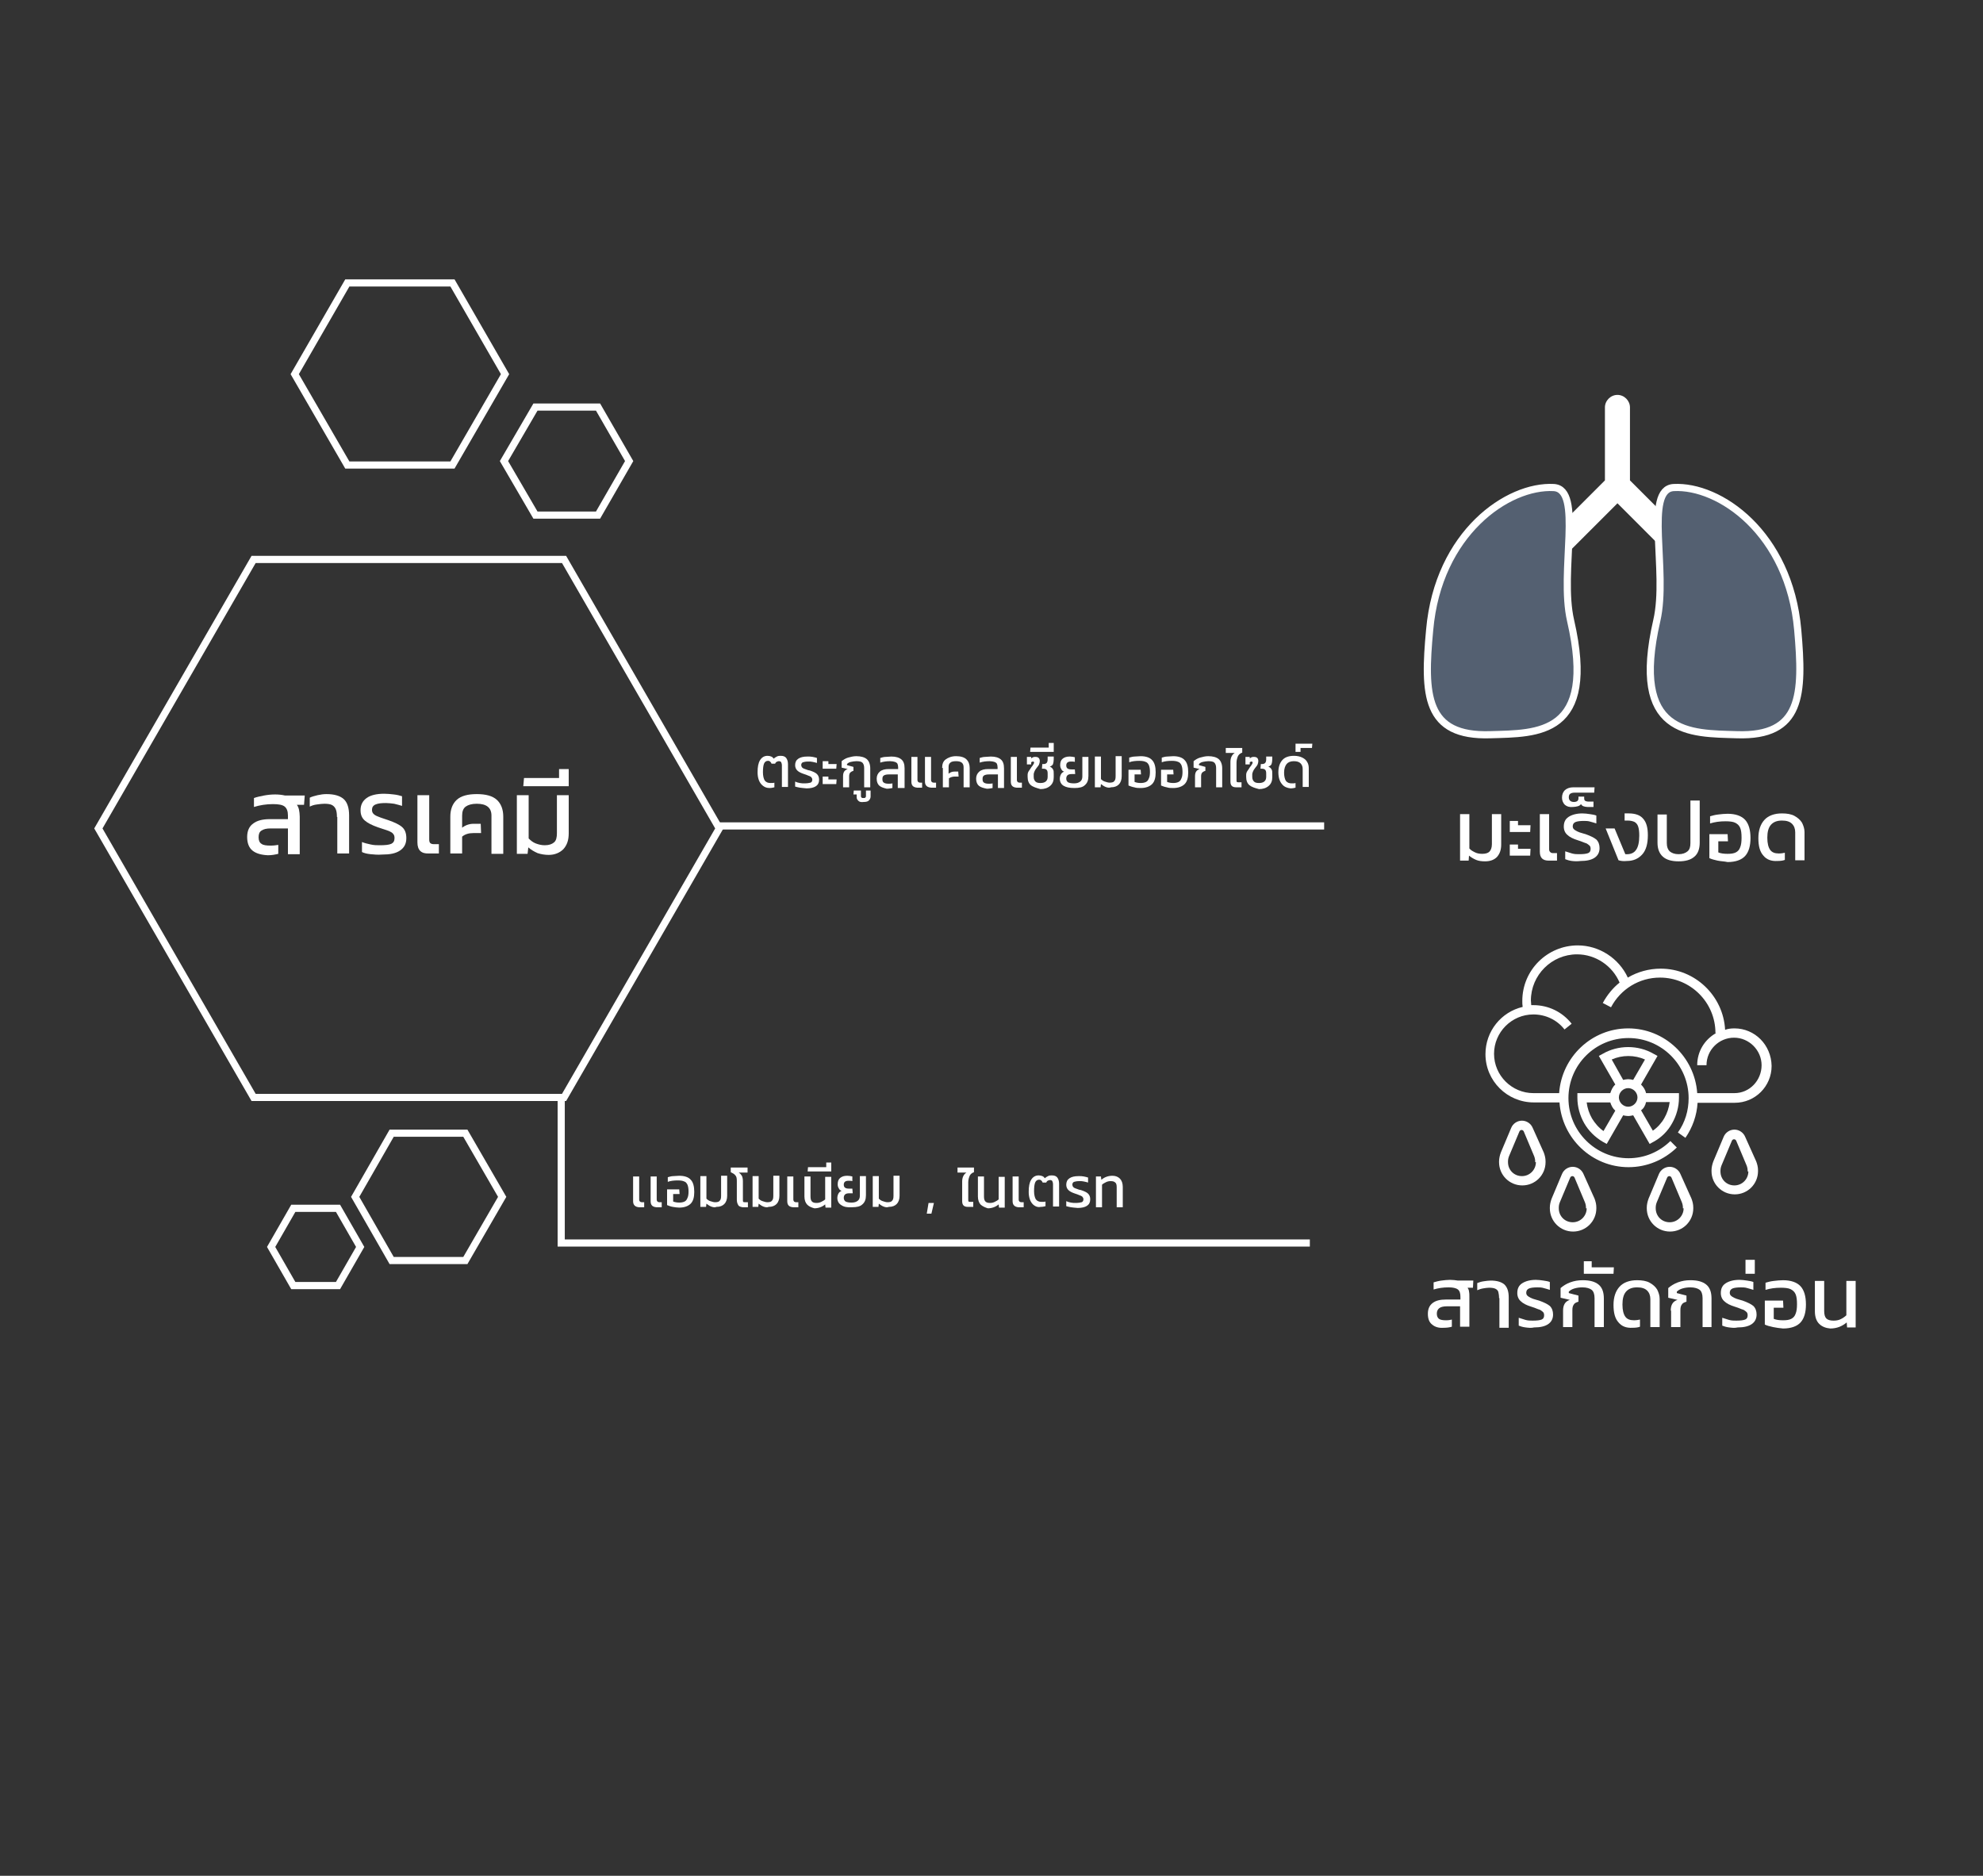 <?xml version="1.0" encoding="utf-8"?>
<!-- Generator: Adobe Illustrator 23.0.1, SVG Export Plug-In . SVG Version: 6.00 Build 0)  -->
<svg version="1.1" id="Layer_1" xmlns="http://www.w3.org/2000/svg" xmlns:xlink="http://www.w3.org/1999/xlink" x="0px" y="0px"
	 viewBox="0 0 554.4 524.4" style="enable-background:new 0 0 554.4 524.4;" xml:space="preserve">
<rect x="0" y="0" width="554.4" height="524.4" fill="#333333" stroke="none"/>
<style type="text/css">
	.st0{fill:#FFFFFF;}
	.st1{fill:#546071;stroke:#FFFFFF;stroke-width:2;stroke-miterlimit:10;}
	.st2{fill:none;stroke:#FFFFFF;stroke-width:2;stroke-miterlimit:10;}
</style>
<g>
	<g>
		<path class="st0" d="M412.7,240.4c-0.7-0.3-1.4-0.7-2-1.2l-0.1,1.4h-2.4v-13h2.6v9.6c0.4,0.5,1,0.8,1.6,1.1s1.3,0.4,2,0.4
			c0.9,0,1.6-0.2,2-0.6c0.4-0.4,0.7-1.1,0.7-2.1v-8.4h2.6v8.5c0,1.5-0.4,2.6-1.2,3.5c-0.8,0.8-1.9,1.2-3.3,1.2
			C414.3,240.8,413.4,240.7,412.7,240.4z"/>
		<path class="st0" d="M422.2,229.5h2.2v1.2h3.5l-0.1,1.9h-5.7V229.5z M422.2,236.1h2.2v1.2h3.5l-0.1,1.9h-5.7V236.1z"/>
		<path class="st0" d="M430.5,238.1v-10.5h2.6v9.8c0,0.4,0.1,0.6,0.3,0.8c0.2,0.2,0.4,0.3,0.8,0.3h1.1v2.1H433
			C431.3,240.6,430.5,239.8,430.5,238.1z"/>
		<path class="st0" d="M439.5,240.7c-0.8-0.1-1.4-0.3-1.9-0.5V238c0.6,0.2,1.2,0.4,1.9,0.6s1.4,0.2,2,0.2c1.2,0,2-0.1,2.5-0.3
			c0.5-0.2,0.7-0.6,0.7-1.2c0-0.4-0.1-0.7-0.3-0.9c-0.2-0.2-0.5-0.4-0.8-0.6c-0.3-0.1-0.9-0.3-1.6-0.6l-0.9-0.3
			c-1.3-0.4-2.3-0.9-2.9-1.5c-0.6-0.5-1-1.3-1-2.3c0-1.2,0.4-2.1,1.3-2.7c0.9-0.6,2.2-1,3.9-1c0.7,0,1.4,0.1,2.1,0.2
			c0.7,0.1,1.3,0.2,1.8,0.4v2.2c-0.5-0.2-1.1-0.3-1.7-0.5s-1.3-0.2-1.8-0.2c-1,0-1.8,0.1-2.3,0.3c-0.5,0.2-0.8,0.6-0.8,1.2
			c0,0.3,0.1,0.6,0.3,0.8c0.2,0.2,0.5,0.4,0.9,0.6s0.9,0.4,1.7,0.6l0.7,0.2c1.4,0.5,2.4,1,3,1.5c0.6,0.6,0.9,1.4,0.9,2.4
			c0,1.2-0.5,2.1-1.4,2.7c-0.9,0.6-2.2,0.9-3.9,0.9C441.1,240.8,440.3,240.8,439.5,240.7z"/>
		<path class="st0" d="M437.5,225c-0.5-0.5-0.8-1.2-0.8-2c0-0.9,0.3-1.6,0.8-2.1c0.6-0.5,1.3-0.8,2.4-0.8h5.9l-0.1,1.5h-5.5
			c-0.5,0-0.9,0.1-1.2,0.3s-0.4,0.6-0.4,1c0,0.8,0.5,1.3,1.4,1.3c0.8,0,1.3-0.3,1.3-1v-0.5h1.6v0.5c0,0.3,0.1,0.6,0.3,0.7
			c0.2,0.1,0.5,0.2,0.8,0.2h1.5v1.5h-1.7c-0.4,0-0.8-0.1-1.1-0.2c-0.3-0.1-0.5-0.3-0.7-0.6c-0.2,0.3-0.5,0.5-0.9,0.6
			c-0.4,0.1-0.9,0.2-1.3,0.2C438.8,225.7,438.1,225.5,437.5,225z"/>
		<path class="st0" d="M452.5,240.5l-3.6-8.9h2.5l3,7.2c1.4,0.1,2.4-0.3,3-1.2c0.6-0.8,0.9-2.2,0.9-4c0-1.1-0.1-1.9-0.3-2.5
			c-0.2-0.6-0.5-1-1-1.3c-0.4-0.2-1.1-0.4-1.9-0.4h-0.9v-2h1.2c1.8,0,3.2,0.5,4,1.5c0.9,1,1.3,2.5,1.3,4.6c0,2.4-0.5,4.2-1.6,5.4
			c-1.1,1.2-2.5,1.8-4.3,1.8C453.9,240.8,453.1,240.7,452.5,240.5z"/>
		<path class="st0" d="M464.9,239.5c-1-0.9-1.5-2.2-1.5-3.9v-7.9h2.6v8c0,1.1,0.3,1.8,0.8,2.3c0.6,0.5,1.4,0.8,2.5,0.8
			c1.1,0,1.9-0.3,2.5-0.8c0.6-0.5,0.8-1.3,0.8-2.3v-11.9h2.6v11.8c0,1.7-0.5,3.1-1.5,3.9c-1,0.9-2.5,1.3-4.4,1.3
			C467.4,240.8,465.9,240.4,464.9,239.5z"/>
		<path class="st0" d="M480.2,240.6c-0.9-0.2-1.7-0.4-2.3-0.7v-6.7h5.1l0.1,2h-2.7v3.1c0.7,0.3,1.6,0.4,2.6,0.4c1,0,1.7-0.1,2.3-0.4
			c0.6-0.3,1-0.8,1.2-1.4c0.3-0.7,0.4-1.6,0.4-2.7c0-1.2-0.1-2.1-0.4-2.8c-0.3-0.7-0.8-1.1-1.4-1.4c-0.6-0.3-1.6-0.4-2.7-0.4
			c-1.6,0-3,0.2-4.3,0.6v-2c0.7-0.2,1.4-0.4,2.3-0.5s1.7-0.2,2.6-0.2c2.2,0,3.9,0.6,4.9,1.7c1,1.1,1.5,2.8,1.5,5.1
			c0,2.2-0.5,3.9-1.5,5c-1,1.1-2.7,1.7-4.9,1.7C482.1,240.8,481.2,240.8,480.2,240.6z"/>
		<path class="st0" d="M493,239.2c-1-1.1-1.4-2.7-1.4-4.9c0-2.2,0.6-3.9,1.7-5.1s2.8-1.8,4.9-1.8c1.4,0,2.6,0.2,3.5,0.7
			c0.9,0.5,1.6,1.1,2.1,1.9c0.4,0.8,0.7,1.7,0.7,2.6v7.9h-2.6v-7.8c0-1-0.3-1.8-0.9-2.4c-0.6-0.6-1.5-0.9-2.8-0.9
			c-1.4,0-2.4,0.4-3.1,1.2c-0.7,0.8-1,2-1,3.6c0,1.6,0.3,2.7,0.8,3.4c0.5,0.7,1.3,1,2.4,1c0.7,0,1.3-0.1,1.7-0.2v2
			c-0.5,0.2-1.2,0.3-2.1,0.3C495.2,240.8,493.9,240.3,493,239.2z"/>
	</g>
	<g>
		<path class="st0" d="M400.4,370.3c-0.8-0.6-1.2-1.6-1.2-3c0-1.3,0.4-2.3,1.3-3c0.9-0.7,2.1-1,3.8-1h4v-0.8c0-0.9-0.2-1.6-0.7-2
			c-0.5-0.4-1.4-0.6-2.6-0.6c-1.5,0-2.9,0.2-4.2,0.6v-2c0.7-0.2,1.4-0.4,2.2-0.5s1.6-0.2,2.4-0.2c0.8,0,1.5,0.1,2.2,0.2h4.3l-0.1,2
			h-1.5c0.2,0.3,0.4,0.7,0.4,1.1c0.1,0.4,0.1,0.9,0.1,1.5v8.3h-2.6v-5.7h-3.8c-0.9,0-1.6,0.2-2,0.5s-0.7,0.8-0.7,1.5
			c0,0.7,0.2,1.2,0.6,1.5c0.4,0.3,1.1,0.4,2,0.4c0.7,0,1.2-0.1,1.6-0.2v2c-0.7,0.2-1.4,0.3-2.3,0.3
			C402.3,371.3,401.2,371,400.4,370.3z"/>
		<path class="st0" d="M419.1,362.9c0-0.7-0.1-1.3-0.2-1.7c-0.1-0.4-0.4-0.7-0.8-0.9c-0.4-0.2-1-0.3-1.8-0.3c-0.5,0-1.1,0.1-1.7,0.2
			c-0.6,0.1-1.1,0.3-1.6,0.5v-2c0.5-0.2,1.1-0.4,1.8-0.5c0.7-0.1,1.4-0.2,2-0.2c1.7,0,3,0.4,3.8,1.1c0.8,0.8,1.2,1.9,1.2,3.6v8.5
			h-2.6V362.9z"/>
		<path class="st0" d="M426.5,371.1c-0.8-0.1-1.4-0.3-1.9-0.5v-2.2c0.6,0.2,1.2,0.4,1.9,0.6s1.4,0.2,2,0.2c1.2,0,2-0.1,2.5-0.3
			c0.5-0.2,0.7-0.6,0.7-1.2c0-0.4-0.1-0.7-0.3-0.9c-0.2-0.2-0.5-0.4-0.8-0.6c-0.3-0.1-0.9-0.3-1.6-0.6l-0.9-0.3
			c-1.3-0.4-2.3-0.9-2.9-1.5c-0.6-0.5-1-1.3-1-2.3c0-1.2,0.4-2.1,1.3-2.7c0.9-0.6,2.2-1,3.9-1c0.7,0,1.4,0.1,2.1,0.2
			c0.7,0.1,1.3,0.2,1.8,0.4v2.2c-0.5-0.2-1.1-0.3-1.7-0.5s-1.3-0.2-1.8-0.2c-1,0-1.8,0.1-2.3,0.3c-0.5,0.2-0.8,0.6-0.8,1.2
			c0,0.3,0.1,0.6,0.3,0.8c0.2,0.2,0.5,0.4,0.9,0.6s0.9,0.4,1.7,0.6l0.7,0.2c1.4,0.5,2.4,1,3,1.5c0.6,0.6,0.9,1.4,0.9,2.4
			c0,1.2-0.5,2.1-1.4,2.7c-0.9,0.6-2.2,0.9-3.9,0.9C428.1,371.3,427.3,371.2,426.5,371.1z"/>
		<path class="st0" d="M437,366.4c0-1.6,0.6-2.6,1.9-3l-2.6-0.6v-2.7c0.7-0.6,1.6-1.2,2.7-1.6c1.1-0.4,2.2-0.6,3.5-0.6
			c2,0,3.4,0.4,4.4,1.2c1,0.8,1.5,2.1,1.5,3.9v8h-2.6v-8.1c0-1.1-0.3-1.9-0.8-2.3c-0.5-0.4-1.4-0.7-2.6-0.7c-0.8,0-1.5,0.1-2.2,0.3
			c-0.7,0.2-1.2,0.5-1.6,0.9v0.4l2.7,0.7v1.7c-0.6,0.2-1.1,0.4-1.3,0.8c-0.3,0.4-0.4,0.9-0.4,1.6v4.7H437V366.4z"/>
		<path class="st0" d="M442.8,352.6h2.2v1.7h6.2l-0.1,1.8h-8.3V352.6z"/>
		<path class="st0" d="M452.5,369.7c-1-1.1-1.4-2.7-1.4-4.9c0-2.2,0.6-3.9,1.7-5.1s2.8-1.8,4.9-1.8c1.4,0,2.6,0.2,3.5,0.7
			c0.9,0.5,1.6,1.1,2.1,1.9c0.4,0.8,0.7,1.7,0.7,2.6v7.9h-2.6v-7.8c0-1-0.3-1.8-0.9-2.4c-0.6-0.6-1.5-0.9-2.8-0.9
			c-1.4,0-2.4,0.4-3.1,1.2c-0.7,0.8-1,2-1,3.6c0,1.6,0.3,2.7,0.8,3.4c0.5,0.7,1.3,1,2.4,1c0.7,0,1.3-0.1,1.7-0.2v2
			c-0.5,0.2-1.2,0.3-2.1,0.3C454.7,371.3,453.4,370.8,452.5,369.7z"/>
		<path class="st0" d="M467.1,366.4c0-1.6,0.6-2.6,1.9-3l-2.6-0.6v-2.7c0.7-0.6,1.6-1.2,2.7-1.6c1.1-0.4,2.2-0.6,3.5-0.6
			c2,0,3.4,0.4,4.4,1.2c1,0.8,1.5,2.1,1.5,3.9v8H476v-8.1c0-1.1-0.3-1.9-0.8-2.3c-0.5-0.4-1.4-0.7-2.6-0.7c-0.8,0-1.5,0.1-2.2,0.3
			c-0.7,0.2-1.2,0.5-1.6,0.9v0.4l2.7,0.7v1.7c-0.6,0.2-1.1,0.4-1.3,0.8c-0.3,0.4-0.4,0.9-0.4,1.6v4.7h-2.6V366.4z"/>
		<path class="st0" d="M483.4,371.1c-0.8-0.1-1.4-0.3-1.9-0.5v-2.2c0.6,0.2,1.2,0.4,1.9,0.6s1.4,0.2,2,0.2c1.2,0,2-0.1,2.5-0.3
			c0.5-0.2,0.7-0.6,0.7-1.2c0-0.4-0.1-0.7-0.3-0.9c-0.2-0.2-0.5-0.4-0.8-0.6c-0.3-0.1-0.9-0.3-1.6-0.6l-0.9-0.3
			c-1.3-0.4-2.3-0.9-2.9-1.5c-0.6-0.5-1-1.3-1-2.3c0-1.2,0.4-2.1,1.3-2.7c0.9-0.6,2.2-1,3.9-1c0.7,0,1.4,0.1,2.1,0.2
			c0.7,0.1,1.3,0.2,1.8,0.4v2.2c-0.5-0.2-1.1-0.3-1.7-0.5s-1.3-0.2-1.8-0.2c-1,0-1.8,0.1-2.3,0.3c-0.5,0.2-0.8,0.6-0.8,1.2
			c0,0.3,0.1,0.6,0.3,0.8c0.2,0.2,0.5,0.4,0.9,0.6s0.9,0.4,1.7,0.6l0.7,0.2c1.4,0.5,2.4,1,3,1.5c0.6,0.6,0.9,1.4,0.9,2.4
			c0,1.2-0.5,2.1-1.4,2.7c-0.9,0.6-2.2,0.9-3.9,0.9C485,371.3,484.2,371.2,483.4,371.1z"/>
		<path class="st0" d="M488,352.2h2.6v3.9H488V352.2z"/>
		<path class="st0" d="M495.7,371c-0.9-0.2-1.7-0.4-2.3-0.7v-6.7h5.1l0.1,2h-2.7v3.1c0.7,0.3,1.6,0.4,2.6,0.4c1,0,1.7-0.1,2.3-0.4
			c0.6-0.3,1-0.8,1.2-1.4c0.3-0.7,0.4-1.6,0.4-2.7c0-1.2-0.1-2.1-0.4-2.8c-0.3-0.7-0.8-1.1-1.4-1.4c-0.6-0.3-1.6-0.4-2.7-0.4
			c-1.6,0-3,0.2-4.3,0.6v-2c0.7-0.2,1.4-0.4,2.3-0.5s1.7-0.2,2.6-0.2c2.2,0,3.9,0.6,4.9,1.7c1,1.1,1.5,2.8,1.5,5.1
			c0,2.2-0.5,3.9-1.5,5c-1,1.1-2.7,1.7-4.9,1.7C497.5,371.3,496.6,371.2,495.7,371z"/>
		<path class="st0" d="M508.6,370.1c-0.8-0.8-1.2-2-1.2-3.5v-8.5h2.6v8.4c0,1,0.2,1.7,0.6,2.1s1.1,0.6,2,0.6c0.7,0,1.4-0.1,2-0.4
			c0.6-0.3,1.2-0.7,1.6-1.1v-9.6h2.6v13h-2.4l-0.1-1.4c-1.3,1.1-2.8,1.7-4.6,1.7C510.5,371.3,509.4,370.9,508.6,370.1z"/>
	</g>
	<g>
		<g>
			<g>
				<path class="st0" d="M441,305.6l0,1.3c0,2.5,0.7,5,1.9,7.1c1.2,2.1,3,3.9,5.2,5.2l1.1,0.6l4.6-8c0.4,0.1,0.9,0.2,1.4,0.2
					c0.5,0,0.9-0.1,1.4-0.2l4.6,8l1.1-0.6c2.2-1.2,4-3,5.2-5.2c1.2-2.1,1.9-4.6,1.9-7.1l0-1.3l-9.2,0c-0.2-0.9-0.7-1.7-1.4-2.4
					l4.6-8l-1.1-0.6c-4.3-2.5-9.9-2.5-14.2,0l-1.1,0.6l4.6,8c-0.7,0.6-1.1,1.5-1.4,2.4L441,305.6z M455.2,309.4
					c-1.4,0-2.6-1.2-2.6-2.6s1.2-2.6,2.6-2.6c1.4,0,2.6,1.2,2.6,2.6S456.6,309.4,455.2,309.4z M460.2,308.1l6.6,0
					c-0.2,1.6-0.7,3.1-1.5,4.5c-0.8,1.4-1.9,2.6-3.2,3.5l-3.3-5.7C459.5,309.9,460,309.1,460.2,308.1z M450.6,296.2
					c2.9-1.3,6.4-1.3,9.3,0l-3.3,5.7c-0.4-0.1-0.9-0.2-1.4-0.2c-0.5,0-0.9,0.1-1.4,0.2L450.6,296.2z M451.6,310.5l-3.3,5.7
					c-1.3-0.9-2.4-2.2-3.2-3.5c-0.8-1.4-1.3-2.9-1.5-4.5l6.6,0C450.5,309.1,450.9,309.9,451.6,310.5z"/>
				<path class="st0" d="M487.9,317.8c-0.5-1.2-1.7-2-3-2c-1.3,0-2.5,0.8-3,2l-2.9,6.9c-0.3,0.8-0.5,1.7-0.5,2.5v0.2
					c0,3.6,2.9,6.5,6.5,6.5c3.6,0,6.5-2.9,6.5-6.5v-0.2c0-0.9-0.2-1.7-0.5-2.5L487.9,317.8z M488.8,327.5c0,2.1-1.7,3.9-3.9,3.9
					s-3.9-1.7-3.9-3.9v-0.2c0-0.5,0.1-1,0.3-1.5l2.9-6.9c0.1-0.2,0.3-0.4,0.6-0.4s0.5,0.2,0.6,0.4l2.9,6.9c0.2,0.5,0.3,1,0.3,1.5
					V327.5z"/>
				<path class="st0" d="M442.7,328.2c-0.5-1.2-1.7-2-3-2c-1.3,0-2.5,0.8-3,2l-2.9,6.9c-0.3,0.8-0.5,1.7-0.5,2.5v0.2
					c0,3.6,2.9,6.5,6.5,6.5c3.6,0,6.5-2.9,6.5-6.5v-0.2c0-0.9-0.2-1.7-0.5-2.5L442.7,328.2z M443.6,337.8c0,2.1-1.7,3.9-3.9,3.9
					s-3.9-1.7-3.9-3.9v-0.2c0-0.5,0.1-1,0.3-1.5l2.9-6.9c0.1-0.2,0.3-0.4,0.6-0.4s0.5,0.2,0.6,0.4l2.9,6.9c0.2,0.5,0.3,1,0.3,1.5
					V337.8L443.6,337.8z"/>
				<path class="st0" d="M428.5,315.3c-0.5-1.2-1.7-2-3-2s-2.5,0.8-3,2l-2.9,6.9c-0.3,0.8-0.5,1.7-0.5,2.5v0.2
					c0,3.6,2.9,6.5,6.5,6.5c3.6,0,6.5-2.9,6.5-6.5v-0.2c0-0.9-0.2-1.7-0.5-2.5L428.5,315.3z M429.4,324.9c0,2.1-1.7,3.9-3.9,3.9
					s-3.9-1.7-3.9-3.9v-0.2c0-0.5,0.1-1,0.3-1.5l2.9-6.9c0.1-0.2,0.3-0.4,0.6-0.4s0.5,0.2,0.6,0.4l2.9,6.9c0.2,0.5,0.3,1,0.3,1.5
					V324.9z"/>
				<path class="st0" d="M469.8,328.2c-0.5-1.2-1.7-2-3-2s-2.5,0.8-3,2l-2.9,6.9c-0.3,0.8-0.5,1.7-0.5,2.5v0.2
					c0,3.6,2.9,6.5,6.5,6.5c3.6,0,6.5-2.9,6.5-6.5v-0.2c0-0.9-0.2-1.7-0.5-2.5L469.8,328.2z M470.7,337.8c0,2.1-1.7,3.9-3.9,3.9
					s-3.9-1.7-3.9-3.9v-0.2c0-0.5,0.1-1,0.3-1.5l2.9-6.9c0.1-0.2,0.3-0.4,0.6-0.4s0.5,0.2,0.6,0.4l2.9,6.9c0.2,0.5,0.3,1,0.3,1.5
					V337.8z"/>
				<path class="st0" d="M484.9,287.5c-0.9,0-1.8,0.1-2.6,0.4c-0.5-9.5-8.4-17.1-18-17.1c-3.3,0-6.5,0.9-9.2,2.5c-2.5-5.4-8-9-14-9
					c-8.5,0-15.5,6.9-15.5,15.5c0,0.6,0,1.1,0.1,1.7c-6,1.4-10.4,6.8-10.4,13.2c0,7.5,6.1,13.5,13.5,13.5h7.2
					c0.7,10.1,9.1,18.1,19.3,18.1c5.1,0,9.9-2,13.5-5.5l-1.8-1.8c-3.2,3.1-7.3,4.8-11.7,4.8c-9.2,0-16.8-7.5-16.8-16.8
					s7.5-16.8,16.8-16.8c9.2,0,16.8,7.5,16.8,16.8c0,3.5-1,6.8-3,9.6l2.1,1.5c2-2.9,3.2-6.3,3.4-9.8h10.4c5.7,0,10.3-4.6,10.3-10.3
					C495.2,292.1,490.6,287.5,484.9,287.5z M484.9,305.6h-10.4c-0.7-10.1-9.1-18.1-19.3-18.1c-10.2,0-18.6,8-19.3,18.1h-7.2
					c-6,0-11-4.9-11-11c0-6,4.9-11,11-11c3.4,0,6.6,1.5,8.7,4.2l2-1.6c-2.6-3.3-6.5-5.2-10.7-5.2c-0.2,0-0.4,0-0.6,0
					c0-0.4-0.1-0.9-0.1-1.3c0-7.1,5.8-12.9,12.9-12.9c5.2,0,9.9,3.2,11.9,7.9c-1.9,1.5-3.5,3.5-4.7,5.7l2.3,1.2
					c2.7-5.1,7.9-8.3,13.7-8.3c8.5,0,15.5,6.9,15.5,15.5h0.2c-3.2,1.8-5.3,5.1-5.3,9h2.6c0-4.3,3.5-7.7,7.7-7.7s7.7,3.5,7.7,7.7
					S489.2,305.6,484.9,305.6z"/>
			</g>
		</g>
	</g>
	<g>
		<path class="st0" d="M469.7,148.3l-14-14v-20.4c0-1.9-1.6-3.5-3.5-3.5c-1.9,0-3.5,1.6-3.5,3.5v20.4l-14.5,14.5
			c-1.4,1.4-1.4,3.6,0,4.9c0.7,0.7,1.6,1,2.5,1c0.9,0,1.8-0.3,2.5-1l13-13l12.6,12.6c1.4,1.4,3.6,1.4,4.9,0
			C471,151.8,471,149.6,469.7,148.3z"/>
		<path class="st1" d="M399.7,176.1c2.4-27.1,21.9-40.5,34.7-39.8c8.3,0.5,1.5,23.4,4.7,37.2c7.4,32.2-9.3,31.5-22.4,31.9
			C398.4,206,398,194.2,399.7,176.1z"/>
		<path class="st1" d="M502.6,176.1c-2.4-27.1-21.9-40.5-34.7-39.8c-8.3,0.5-1.5,23.4-4.7,37.2c-7.4,32.2,9.3,31.5,22.4,31.9
			C503.8,206,504.2,194.2,502.6,176.1z"/>
	</g>
	<path class="st2" d="M234.8,296.6"/>
	<polygon class="st2" points="157.7,156.4 70.9,156.4 27.5,231.6 70.9,306.8 157.7,306.8 201.1,231.6 	"/>
	<line class="st2" x1="201.1" y1="230.9" x2="370.2" y2="230.9"/>
	<g>
		<path class="st0" d="M70.6,237.8c-1-0.8-1.5-2.1-1.5-3.8c0-1.6,0.5-2.9,1.6-3.7c1.1-0.9,2.7-1.3,4.8-1.3h5v-1c0-1.2-0.3-2-0.9-2.5
			s-1.7-0.7-3.3-0.7c-1.9,0-3.7,0.3-5.3,0.8v-2.5c0.8-0.3,1.8-0.5,2.8-0.7c1.1-0.2,2.1-0.3,3.1-0.3c1,0,1.9,0.1,2.8,0.3h5.5
			l-0.2,2.6H83c0.3,0.4,0.5,0.9,0.6,1.4c0.1,0.5,0.2,1.2,0.2,1.9v10.5h-3.3v-7.2h-4.8c-1.2,0-2,0.2-2.6,0.6s-0.8,1-0.8,1.9
			c0,0.9,0.3,1.5,0.8,1.8c0.5,0.4,1.4,0.5,2.6,0.5c0.8,0,1.5-0.1,2.1-0.2v2.5c-0.8,0.2-1.8,0.4-2.9,0.4
			C73,239,71.6,238.6,70.6,237.8z"/>
		<path class="st0" d="M94.2,228.4c0-0.9-0.1-1.6-0.3-2.1c-0.2-0.5-0.5-0.9-1-1.2c-0.5-0.3-1.3-0.4-2.2-0.4c-0.6,0-1.4,0.1-2.1,0.2
			c-0.8,0.1-1.4,0.3-2,0.6v-2.5c0.6-0.3,1.4-0.5,2.2-0.7c0.9-0.2,1.7-0.3,2.5-0.3c2.2,0,3.8,0.5,4.8,1.4s1.5,2.5,1.5,4.5v10.7h-3.3
			V228.4z"/>
		<path class="st0" d="M103.6,238.8c-1-0.1-1.8-0.3-2.4-0.6v-2.8c0.7,0.3,1.6,0.5,2.5,0.7c0.9,0.2,1.7,0.2,2.5,0.2
			c1.5,0,2.5-0.1,3.2-0.4c0.6-0.3,0.9-0.8,0.9-1.6c0-0.5-0.1-0.9-0.4-1.2c-0.2-0.3-0.6-0.5-1-0.7c-0.4-0.2-1.1-0.4-2-0.7l-1.2-0.4
			c-1.7-0.6-2.9-1.2-3.7-1.9c-0.8-0.7-1.2-1.6-1.2-2.9c0-1.5,0.6-2.6,1.7-3.4c1.1-0.8,2.8-1.2,4.9-1.2c0.9,0,1.8,0.1,2.7,0.2
			c0.9,0.1,1.7,0.3,2.3,0.5v2.7c-0.6-0.2-1.4-0.4-2.2-0.6c-0.8-0.1-1.6-0.2-2.3-0.2c-1.3,0-2.2,0.1-2.9,0.4c-0.7,0.3-1,0.8-1,1.5
			c0,0.4,0.1,0.8,0.4,1.1s0.6,0.5,1.1,0.7c0.5,0.2,1.2,0.5,2.2,0.8l0.9,0.3c1.7,0.6,3,1.2,3.8,1.9s1.2,1.7,1.2,3.1
			c0,1.6-0.6,2.7-1.8,3.5c-1.2,0.8-2.8,1.1-4.9,1.1C105.6,239,104.6,238.9,103.6,238.8z"/>
		<path class="st0" d="M116.7,235.5v-13.2h3.3v12.4c0,0.5,0.1,0.8,0.3,1c0.2,0.2,0.6,0.3,1,0.3h1.4v2.6h-2.8
			C117.8,238.7,116.7,237.7,116.7,235.5z"/>
		<path class="st0" d="M125.9,228.3c0-2,0.6-3.6,1.8-4.7s3.1-1.6,5.6-1.6s4.4,0.5,5.6,1.6s1.8,2.7,1.8,4.7v10.4h-3.3V228
			c0-2.2-1.4-3.3-4.1-3.3c-1.4,0-2.4,0.3-3.1,0.8c-0.7,0.5-1,1.4-1,2.5v3.4c0.9-0.7,2-1.1,3.2-1.1h2l0.1,2.6h-2.2
			c-1.2,0-2.3,0.3-3.1,1v4.7h-3.3V228.3z"/>
		<path class="st0" d="M150.3,238.5c-0.9-0.4-1.8-0.9-2.6-1.6l-0.2,1.8h-3v-16.4h3.3v12.1c0.6,0.6,1.2,1.1,2,1.4s1.6,0.5,2.5,0.5
			c1.2,0,2-0.3,2.6-0.8c0.6-0.5,0.8-1.4,0.8-2.6v-10.6h3.3v10.7c0,1.9-0.5,3.3-1.5,4.4c-1,1-2.4,1.6-4.1,1.6
			C152.3,239,151.2,238.8,150.3,238.5z"/>
		<path class="st0" d="M146.5,217.5h9.8V215h2.7v4.8h-12.7L146.5,217.5z"/>
	</g>
	<g>
		<path class="st0" d="M212.8,219.2c-0.6-0.7-1-1.8-1-3.3c0-1.5,0.2-2.6,0.7-3.4c0.5-0.8,1.2-1.2,2.1-1.2c0.4,0,0.8,0.1,1,0.2
			c0.3,0.1,0.5,0.3,0.7,0.6c0.2-0.2,0.5-0.4,0.9-0.6c0.4-0.2,0.7-0.2,1.1-0.2c0.7,0,1.2,0.2,1.5,0.6c0.3,0.4,0.5,1,0.5,1.7v6.4h-1.7
			V214c0-0.4-0.1-0.7-0.2-0.9c-0.1-0.2-0.3-0.3-0.7-0.3c-0.2,0-0.4,0.1-0.6,0.2s-0.3,0.3-0.4,0.5h-1c-0.1-0.3-0.3-0.5-0.4-0.6
			s-0.3-0.2-0.6-0.2c-0.5,0-0.9,0.3-1.1,0.8c-0.2,0.5-0.3,1.3-0.3,2.4c0,1,0.2,1.8,0.5,2.3c0.4,0.5,0.9,0.7,1.6,0.7
			c0.5,0,0.9,0,1.1-0.1v1.3c-0.4,0.1-0.8,0.2-1.4,0.2C214.3,220.3,213.5,220,212.8,219.2z"/>
		<path class="st0" d="M223.6,220.2c-0.5-0.1-1-0.2-1.3-0.3v-1.4c0.4,0.2,0.8,0.3,1.3,0.4s0.9,0.1,1.3,0.1c0.8,0,1.3-0.1,1.7-0.2
			c0.3-0.1,0.5-0.4,0.5-0.8c0-0.3-0.1-0.5-0.2-0.6c-0.1-0.2-0.3-0.3-0.5-0.4s-0.6-0.2-1-0.4l-0.6-0.2c-0.9-0.3-1.5-0.6-1.9-1
			c-0.4-0.4-0.6-0.9-0.6-1.5c0-0.8,0.3-1.4,0.9-1.8s1.4-0.6,2.6-0.6c0.5,0,0.9,0,1.4,0.1c0.5,0.1,0.9,0.2,1.2,0.3v1.4
			c-0.3-0.1-0.7-0.2-1.2-0.3c-0.4-0.1-0.8-0.1-1.2-0.1c-0.7,0-1.2,0.1-1.5,0.2c-0.3,0.1-0.5,0.4-0.5,0.8c0,0.2,0.1,0.4,0.2,0.6
			c0.1,0.1,0.3,0.3,0.6,0.4s0.6,0.2,1.1,0.4l0.5,0.1c0.9,0.3,1.6,0.6,2,1c0.4,0.4,0.6,0.9,0.6,1.6c0,0.8-0.3,1.4-0.9,1.8
			c-0.6,0.4-1.5,0.6-2.6,0.6C224.7,220.3,224.1,220.3,223.6,220.2z"/>
		<path class="st0" d="M230.1,212.8h1.5v0.8h2.3l-0.1,1.3h-3.8V212.8z M230.1,217.1h1.5v0.8h2.3l-0.1,1.3h-3.8V217.1z"/>
		<path class="st0" d="M235.7,217c0-1.1,0.4-1.7,1.3-2l-1.7-0.4v-1.8c0.5-0.4,1.1-0.8,1.8-1s1.5-0.4,2.3-0.4c1.3,0,2.3,0.3,2.9,0.8
			s1,1.4,1,2.6v5.3h-1.7v-5.4c0-0.7-0.2-1.2-0.5-1.5c-0.3-0.3-0.9-0.4-1.7-0.4c-0.5,0-1,0.1-1.5,0.2c-0.5,0.1-0.8,0.3-1.1,0.6v0.3
			l1.8,0.5v1.1c-0.4,0.1-0.7,0.3-0.9,0.5c-0.2,0.2-0.3,0.6-0.3,1v3.1h-1.7V217z"/>
		<path class="st0" d="M240,223.9c-0.3-0.3-0.5-0.6-0.5-1v-0.8h-0.9l0.1-1.1h2v1.6c0,0.2,0.1,0.3,0.2,0.4s0.3,0.1,0.5,0.1
			c0.2,0,0.4,0,0.5-0.1s0.2-0.2,0.2-0.4v-1.6h1.3v1.7c0,0.4-0.2,0.8-0.5,1.1c-0.3,0.3-0.8,0.4-1.4,0.4
			C240.8,224.3,240.3,224.2,240,223.9z"/>
		<path class="st0" d="M245.9,219.7c-0.5-0.4-0.8-1.1-0.8-2c0-0.8,0.3-1.5,0.9-2c0.6-0.5,1.4-0.7,2.5-0.7h2.6v-0.5
			c0-0.4-0.1-0.8-0.2-1s-0.4-0.4-0.7-0.5c-0.3-0.1-0.8-0.2-1.3-0.2c-1,0-1.9,0.1-2.8,0.4v-1.3c0.4-0.1,0.9-0.3,1.5-0.3
			s1.1-0.1,1.6-0.1c1.3,0,2.2,0.3,2.8,0.8c0.6,0.5,0.9,1.3,0.9,2.5v5.5H251v-3.8h-2.5c-0.6,0-1.1,0.1-1.4,0.3
			c-0.3,0.2-0.4,0.5-0.4,1c0,0.5,0.1,0.8,0.4,1c0.3,0.2,0.7,0.3,1.3,0.3c0.4,0,0.8,0,1.1-0.1v1.3c-0.5,0.1-1,0.2-1.6,0.2
			C247.1,220.3,246.4,220.1,245.9,219.7z"/>
		<path class="st0" d="M254.8,218.5v-6.9h1.7v6.5c0,0.2,0.1,0.4,0.2,0.5c0.1,0.1,0.3,0.2,0.5,0.2h0.6v1.4h-1.4
			C255.3,220.1,254.8,219.6,254.8,218.5z M258.6,218.5v-6.9h1.7v6.5c0,0.2,0.1,0.4,0.2,0.5c0.1,0.1,0.3,0.2,0.5,0.2h0.7v1.4h-1.4
			C259.2,220.1,258.6,219.6,258.6,218.5z"/>
		<path class="st0" d="M263.4,214.7c0-1.1,0.3-1.9,1-2.4s1.6-0.9,2.9-0.9c1.3,0,2.3,0.3,2.9,0.9s0.9,1.4,0.9,2.4v5.4h-1.7v-5.6
			c0-1.2-0.7-1.7-2.1-1.7c-0.7,0-1.3,0.1-1.6,0.4c-0.4,0.3-0.5,0.7-0.5,1.3v1.8c0.5-0.4,1-0.6,1.7-0.6h1l0.1,1.4h-1.1
			c-0.6,0-1.2,0.2-1.6,0.5v2.5h-1.7V214.7z"/>
		<path class="st0" d="M273.7,219.7c-0.5-0.4-0.8-1.1-0.8-2c0-0.8,0.3-1.5,0.9-2c0.6-0.5,1.4-0.7,2.5-0.7h2.6v-0.5
			c0-0.4-0.1-0.8-0.2-1s-0.4-0.4-0.7-0.5c-0.3-0.1-0.8-0.2-1.3-0.2c-1,0-1.9,0.1-2.8,0.4v-1.3c0.4-0.1,0.9-0.3,1.5-0.3
			s1.1-0.1,1.6-0.1c1.3,0,2.2,0.3,2.8,0.8c0.6,0.5,0.9,1.3,0.9,2.5v5.5h-1.7v-3.8h-2.5c-0.6,0-1.1,0.1-1.4,0.3
			c-0.3,0.2-0.4,0.5-0.4,1c0,0.5,0.1,0.8,0.4,1c0.3,0.2,0.7,0.3,1.3,0.3c0.4,0,0.8,0,1.1-0.1v1.3c-0.5,0.1-1,0.2-1.6,0.2
			C274.9,220.3,274.2,220.1,273.7,219.7z"/>
		<path class="st0" d="M282.6,218.5v-6.9h1.7v6.5c0,0.2,0.1,0.4,0.2,0.5c0.1,0.1,0.3,0.2,0.5,0.2h0.7v1.4h-1.5
			C283.1,220.1,282.6,219.6,282.6,218.5z"/>
		<path class="st0" d="M288.2,219.5c-0.6-0.5-0.9-1.3-0.9-2.3v-0.6c0-0.3,0.1-0.7,0.3-1c0.2-0.3,0.5-0.7,0.8-1.2
			c0.3-0.3,0.4-0.6,0.5-0.7c0.1-0.2,0.2-0.3,0.2-0.5c0-0.2-0.1-0.3-0.3-0.3c-0.2,0-0.4,0.1-0.5,0.2v0.6h-1.2v-2.1h1.2v0.4
			c0.2-0.1,0.3-0.2,0.5-0.3c0.2-0.1,0.4-0.1,0.7-0.1c0.4,0,0.7,0.1,0.9,0.3c0.2,0.2,0.3,0.5,0.3,0.9c0,0.3-0.1,0.6-0.2,0.9
			c-0.1,0.3-0.4,0.6-0.7,1c-0.3,0.4-0.5,0.7-0.6,1s-0.2,0.5-0.2,0.8v0.7c0,0.6,0.2,1,0.5,1.3s0.8,0.4,1.4,0.4c1.3,0,2-0.6,2-1.7v-1
			c0-0.5-0.1-0.8-0.3-1s-0.5-0.3-0.9-0.3h-0.4l0.1-1.3h0.3c0.4,0,0.7-0.1,0.9-0.3c0.2-0.2,0.3-0.6,0.3-1v-0.8h1.7v0.8
			c0,0.5-0.1,1-0.2,1.3s-0.5,0.6-0.9,0.7c0.4,0.2,0.7,0.4,0.9,0.8c0.2,0.3,0.2,0.7,0.2,1.3v0.9c0,1-0.3,1.8-1,2.4
			c-0.7,0.6-1.6,0.9-2.7,0.9C289.8,220.3,288.8,220,288.2,219.5z"/>
		<path class="st0" d="M288.1,209h5.1v-1.3h1.4v2.5H288L288.1,209z"/>
		<path class="st0" d="M297.4,219.7c-0.7-0.4-1.1-1.1-1.1-2c0-0.4,0.1-0.8,0.3-1.2s0.5-0.6,0.9-0.8c-0.4-0.1-0.6-0.3-0.8-0.7
			c-0.2-0.3-0.3-0.7-0.3-1.1c0-0.8,0.2-1.4,0.7-1.8c0.5-0.4,1.1-0.6,2-0.6c0.5,0,1,0.1,1.4,0.2v1.3c-0.3-0.1-0.7-0.1-1.1-0.1
			c-0.9,0-1.3,0.4-1.3,1.1c0,0.8,0.5,1.1,1.5,1.1h0.9l0.1,1.3h-1c-1,0-1.5,0.4-1.5,1.3c0,0.4,0.2,0.8,0.5,1c0.4,0.2,0.9,0.3,1.7,0.3
			c0.8,0,1.3-0.2,1.7-0.5s0.6-0.8,0.6-1.4v-5.5h1.7v5.3c0,1.2-0.3,2-1,2.6c-0.6,0.6-1.6,0.8-2.9,0.8
			C299,220.3,298.1,220.1,297.4,219.7z"/>
		<path class="st0" d="M309.1,220c-0.5-0.2-0.9-0.5-1.3-0.8l-0.1,0.9h-1.6v-8.6h1.7v6.3c0.3,0.3,0.7,0.6,1.1,0.7s0.8,0.3,1.3,0.3
			c0.6,0,1.1-0.1,1.3-0.4c0.3-0.3,0.4-0.7,0.4-1.4v-5.6h1.7v5.6c0,1-0.3,1.8-0.8,2.3c-0.5,0.5-1.2,0.8-2.2,0.8
			C310.2,220.3,309.6,220.2,309.1,220z"/>
		<path class="st0" d="M317.1,220.1c-0.6-0.1-1.1-0.3-1.6-0.5v-4.4h3.4l0.1,1.3h-1.8v2.1c0.5,0.2,1.1,0.3,1.7,0.3
			c0.6,0,1.1-0.1,1.5-0.3s0.6-0.5,0.8-1c0.2-0.4,0.3-1,0.3-1.8c0-0.8-0.1-1.4-0.3-1.9c-0.2-0.4-0.5-0.8-0.9-0.9
			c-0.4-0.2-1-0.3-1.8-0.3c-1,0-2,0.1-2.8,0.4v-1.3c0.4-0.1,1-0.3,1.5-0.3s1.2-0.1,1.7-0.1c1.5,0,2.6,0.4,3.2,1.1
			c0.7,0.7,1,1.9,1,3.4c0,1.5-0.3,2.6-1,3.3c-0.7,0.7-1.8,1.1-3.2,1.1C318.3,220.3,317.7,220.3,317.1,220.1z"/>
		<path class="st0" d="M326.2,220.1c-0.6-0.1-1.1-0.3-1.6-0.5v-4.4h3.4l0.1,1.3h-1.8v2.1c0.5,0.2,1.1,0.3,1.7,0.3
			c0.6,0,1.1-0.1,1.5-0.3s0.6-0.5,0.8-1c0.2-0.4,0.3-1,0.3-1.8c0-0.8-0.1-1.4-0.3-1.9c-0.2-0.4-0.5-0.8-0.9-0.9
			c-0.4-0.2-1-0.3-1.8-0.3c-1,0-2,0.1-2.8,0.4v-1.3c0.4-0.1,1-0.3,1.5-0.3s1.2-0.1,1.7-0.1c1.5,0,2.6,0.4,3.2,1.1
			c0.7,0.7,1,1.9,1,3.4c0,1.5-0.3,2.6-1,3.3c-0.7,0.7-1.8,1.1-3.2,1.1C327.4,220.3,326.8,220.3,326.2,220.1z"/>
		<path class="st0" d="M334.1,217c0-1.1,0.4-1.7,1.3-2l-1.7-0.4v-1.8c0.5-0.4,1.1-0.8,1.8-1s1.5-0.4,2.3-0.4c1.3,0,2.3,0.3,2.9,0.8
			s1,1.4,1,2.6v5.3H340v-5.4c0-0.7-0.2-1.2-0.5-1.5c-0.3-0.3-0.9-0.4-1.7-0.4c-0.5,0-1,0.1-1.5,0.2c-0.5,0.1-0.8,0.3-1.1,0.6v0.3
			l1.8,0.5v1.1c-0.4,0.1-0.7,0.3-0.9,0.5c-0.2,0.2-0.3,0.6-0.3,1v3.1h-1.7V217z"/>
		<path class="st0" d="M344,218.5V213c0-1.1,0.4-2,1.2-2.5h-2.5v-1.4h4.6v1.3c-0.6,0.2-1,0.6-1.2,1c-0.2,0.5-0.4,1.1-0.4,1.8v4.8
			c0,0.3,0,0.5,0.1,0.6c0.1,0.1,0.3,0.1,0.6,0.1h0.7v1.4h-1.5C344.5,220.1,344,219.6,344,218.5z"/>
		<path class="st0" d="M349.3,219.5c-0.6-0.5-0.9-1.3-0.9-2.3v-0.6c0-0.3,0.1-0.7,0.3-1c0.2-0.3,0.5-0.7,0.8-1.2
			c0.3-0.3,0.4-0.6,0.5-0.7c0.1-0.2,0.2-0.3,0.2-0.5c0-0.2-0.1-0.3-0.3-0.3c-0.2,0-0.4,0.1-0.5,0.2v0.6h-1.2v-2.1h1.2v0.4
			c0.2-0.1,0.3-0.2,0.5-0.3c0.2-0.1,0.4-0.1,0.7-0.1c0.4,0,0.7,0.1,0.9,0.3c0.2,0.2,0.3,0.5,0.3,0.9c0,0.3-0.1,0.6-0.2,0.9
			c-0.1,0.3-0.4,0.6-0.7,1c-0.3,0.4-0.5,0.7-0.6,1s-0.2,0.5-0.2,0.8v0.7c0,0.6,0.2,1,0.5,1.3s0.8,0.4,1.4,0.4c1.3,0,2-0.6,2-1.7v-1
			c0-0.5-0.1-0.8-0.3-1s-0.5-0.3-0.9-0.3h-0.4l0.1-1.3h0.3c0.4,0,0.7-0.1,0.9-0.3c0.2-0.2,0.3-0.6,0.3-1v-0.8h1.7v0.8
			c0,0.5-0.1,1-0.2,1.3s-0.5,0.6-0.9,0.7c0.4,0.2,0.7,0.4,0.9,0.8c0.2,0.3,0.2,0.7,0.2,1.3v0.9c0,1-0.3,1.8-1,2.4
			c-0.7,0.6-1.6,0.9-2.7,0.9C350.8,220.3,349.9,220,349.3,219.5z"/>
		<path class="st0" d="M358.4,219.2c-0.6-0.7-1-1.8-1-3.3c0-1.5,0.4-2.6,1.1-3.4c0.7-0.8,1.8-1.2,3.3-1.2c0.9,0,1.7,0.2,2.3,0.5
			c0.6,0.3,1.1,0.7,1.4,1.3c0.3,0.5,0.4,1.1,0.4,1.7v5.2h-1.7V215c0-0.7-0.2-1.2-0.6-1.6c-0.4-0.4-1-0.6-1.9-0.6
			c-0.9,0-1.6,0.3-2,0.8c-0.4,0.5-0.7,1.3-0.7,2.4c0,1,0.2,1.8,0.5,2.3c0.4,0.5,0.9,0.7,1.6,0.7c0.5,0,0.9,0,1.1-0.1v1.3
			c-0.4,0.1-0.8,0.2-1.4,0.2C359.9,220.3,359,220,358.4,219.2z"/>
		<path class="st0" d="M362.2,207.9h4.7l-0.1,1.2h-3.2v1.1h-1.4V207.9z"/>
	</g>
	<g>
		<path class="st0" d="M177,335.8v-6.9h1.7v6.5c0,0.2,0.1,0.4,0.2,0.5c0.1,0.1,0.3,0.2,0.5,0.2h0.7v1.4h-1.5
			C177.6,337.4,177,336.9,177,335.8z"/>
		<path class="st0" d="M181.9,335.8v-6.9h1.7v6.5c0,0.2,0.1,0.4,0.2,0.5c0.1,0.1,0.3,0.2,0.5,0.2h0.7v1.4h-1.5
			C182.4,337.4,181.9,336.9,181.9,335.8z"/>
		<path class="st0" d="M188.1,337.4c-0.6-0.1-1.1-0.3-1.6-0.5v-4.4h3.4l0.1,1.3h-1.8v2.1c0.5,0.2,1.1,0.3,1.7,0.3
			c0.6,0,1.1-0.1,1.5-0.3s0.6-0.5,0.8-1c0.2-0.4,0.3-1,0.3-1.8c0-0.8-0.1-1.4-0.3-1.9c-0.2-0.4-0.5-0.8-0.9-0.9
			c-0.4-0.2-1-0.3-1.8-0.3c-1,0-2,0.1-2.8,0.4v-1.3c0.4-0.1,1-0.3,1.5-0.3s1.2-0.1,1.7-0.1c1.5,0,2.6,0.4,3.2,1.1
			c0.7,0.7,1,1.9,1,3.4c0,1.5-0.3,2.6-1,3.3c-0.7,0.7-1.8,1.1-3.2,1.1C189.3,337.6,188.7,337.5,188.1,337.4z"/>
		<path class="st0" d="M198.8,337.3c-0.5-0.2-0.9-0.5-1.3-0.8l-0.1,0.9h-1.6v-8.6h1.7v6.3c0.3,0.3,0.7,0.6,1.1,0.7s0.8,0.3,1.3,0.3
			c0.6,0,1.1-0.1,1.3-0.4c0.3-0.3,0.4-0.7,0.4-1.4v-5.6h1.7v5.6c0,1-0.3,1.8-0.8,2.3c-0.5,0.5-1.2,0.8-2.2,0.8
			C199.9,337.6,199.3,337.5,198.8,337.3z"/>
		<path class="st0" d="M206.4,336.9c-0.2-0.3-0.4-0.8-0.4-1.5v-5.3c0-0.7-0.1-1.2-0.4-1.5c-0.3-0.4-0.7-0.6-1.3-0.9v-1.3h4.7v1.4
			h-2.5c0.4,0.2,0.7,0.6,0.9,0.9c0.2,0.4,0.3,0.9,0.3,1.6v5.1c0,0.3,0,0.5,0.1,0.6c0.1,0.1,0.3,0.1,0.6,0.1h0.7v1.4h-1.5
			C207.1,337.4,206.6,337.3,206.4,336.9z"/>
		<path class="st0" d="M213.4,337.3c-0.5-0.2-0.9-0.5-1.3-0.8l-0.1,0.9h-1.6v-8.6h1.7v6.3c0.3,0.3,0.7,0.6,1.1,0.7s0.8,0.3,1.3,0.3
			c0.6,0,1.1-0.1,1.3-0.4c0.3-0.3,0.4-0.7,0.4-1.4v-5.6h1.7v5.6c0,1-0.3,1.8-0.8,2.3c-0.5,0.5-1.2,0.8-2.2,0.8
			C214.5,337.6,213.9,337.5,213.4,337.3z"/>
		<path class="st0" d="M220.1,335.8v-6.9h1.7v6.5c0,0.2,0.1,0.4,0.2,0.5c0.1,0.1,0.3,0.2,0.5,0.2h0.7v1.4h-1.5
			C220.6,337.4,220.1,336.9,220.1,335.8z"/>
		<path class="st0" d="M225.7,336.8c-0.5-0.5-0.8-1.3-0.8-2.3v-5.6h1.7v5.6c0,0.6,0.1,1.1,0.4,1.4c0.3,0.3,0.7,0.4,1.3,0.4
			c0.5,0,0.9-0.1,1.3-0.3s0.8-0.4,1.1-0.7v-6.3h1.7v8.6h-1.6l-0.1-0.9c-0.8,0.7-1.9,1.1-3,1.1C226.9,337.6,226.2,337.3,225.7,336.8z
			"/>
		<path class="st0" d="M225.9,326.3h5.1V325h1.4v2.5h-6.6L225.9,326.3z"/>
		<path class="st0" d="M235.2,336.9c-0.7-0.4-1.1-1.1-1.1-2c0-0.4,0.1-0.8,0.3-1.2s0.5-0.6,0.9-0.8c-0.4-0.1-0.6-0.3-0.8-0.7
			c-0.2-0.3-0.3-0.7-0.3-1.1c0-0.8,0.2-1.4,0.7-1.8c0.5-0.4,1.1-0.6,2-0.6c0.5,0,1,0.1,1.4,0.2v1.3c-0.3-0.1-0.7-0.1-1.1-0.1
			c-0.9,0-1.3,0.4-1.3,1.1c0,0.8,0.5,1.1,1.5,1.1h0.9l0.1,1.3h-1c-1,0-1.5,0.4-1.5,1.3c0,0.4,0.2,0.8,0.5,1c0.4,0.2,0.9,0.3,1.7,0.3
			c0.8,0,1.3-0.2,1.7-0.5s0.6-0.8,0.6-1.4v-5.5h1.7v5.3c0,1.2-0.3,2-1,2.6c-0.6,0.6-1.6,0.8-2.9,0.8
			C236.9,337.6,235.9,337.4,235.2,336.9z"/>
		<path class="st0" d="M247,337.3c-0.5-0.2-0.9-0.5-1.3-0.8l-0.1,0.9H244v-8.6h1.7v6.3c0.3,0.3,0.7,0.6,1.1,0.7s0.8,0.3,1.3,0.3
			c0.6,0,1.1-0.1,1.3-0.4c0.3-0.3,0.4-0.7,0.4-1.4v-5.6h1.7v5.6c0,1-0.3,1.8-0.8,2.3c-0.5,0.5-1.2,0.8-2.2,0.8
			C248,337.6,247.5,337.5,247,337.3z"/>
		<path class="st0" d="M259.6,336.3h1.5l-0.7,3h-1.3L259.6,336.3z"/>
		<path class="st0" d="M269,335.8v-5.5c0-1.1,0.4-2,1.2-2.5h-2.5v-1.4h4.6v1.3c-0.6,0.2-1,0.6-1.2,1c-0.2,0.5-0.4,1.1-0.4,1.8v4.8
			c0,0.3,0,0.5,0.1,0.6c0.1,0.1,0.3,0.1,0.6,0.1h0.7v1.4h-1.5C269.5,337.4,269,336.9,269,335.8z"/>
		<path class="st0" d="M274.2,336.8c-0.5-0.5-0.8-1.3-0.8-2.3v-5.6h1.7v5.6c0,0.6,0.1,1.1,0.4,1.4c0.3,0.3,0.7,0.4,1.3,0.4
			c0.5,0,0.9-0.1,1.3-0.3s0.8-0.4,1.1-0.7v-6.3h1.7v8.6h-1.6l-0.1-0.9c-0.8,0.7-1.9,1.1-3,1.1C275.5,337.6,274.8,337.3,274.2,336.8z
			"/>
		<path class="st0" d="M283.1,335.8v-6.9h1.7v6.5c0,0.2,0.1,0.4,0.2,0.5c0.1,0.1,0.3,0.2,0.5,0.2h0.7v1.4h-1.5
			C283.7,337.4,283.1,336.9,283.1,335.8z"/>
		<path class="st0" d="M288.6,336.5c-0.6-0.7-1-1.8-1-3.3c0-1.5,0.2-2.6,0.7-3.4c0.5-0.8,1.2-1.2,2.1-1.2c0.4,0,0.8,0.1,1,0.2
			c0.3,0.1,0.5,0.3,0.7,0.6c0.2-0.2,0.5-0.4,0.9-0.6c0.4-0.2,0.7-0.2,1.1-0.2c0.7,0,1.2,0.2,1.5,0.6c0.3,0.4,0.5,1,0.5,1.7v6.4h-1.7
			v-6.2c0-0.4-0.1-0.7-0.2-0.9c-0.1-0.2-0.3-0.3-0.7-0.3c-0.2,0-0.4,0.1-0.6,0.2s-0.3,0.3-0.4,0.5h-1c-0.1-0.3-0.3-0.5-0.4-0.6
			s-0.3-0.2-0.6-0.2c-0.5,0-0.9,0.3-1.1,0.8c-0.2,0.5-0.3,1.3-0.3,2.4c0,1,0.2,1.8,0.5,2.3c0.4,0.5,0.9,0.7,1.6,0.7
			c0.5,0,0.9,0,1.1-0.1v1.3c-0.4,0.1-0.8,0.2-1.4,0.2C290.1,337.6,289.2,337.2,288.6,336.5z"/>
		<path class="st0" d="M299.4,337.5c-0.5-0.1-1-0.2-1.3-0.3v-1.4c0.4,0.2,0.8,0.3,1.3,0.4s0.9,0.1,1.3,0.1c0.8,0,1.3-0.1,1.7-0.2
			c0.3-0.1,0.5-0.4,0.5-0.8c0-0.3-0.1-0.5-0.2-0.6c-0.1-0.2-0.3-0.3-0.5-0.4s-0.6-0.2-1-0.4l-0.6-0.2c-0.9-0.3-1.5-0.6-1.9-1
			c-0.4-0.4-0.6-0.9-0.6-1.5c0-0.8,0.3-1.4,0.9-1.8s1.4-0.6,2.6-0.6c0.5,0,0.9,0,1.4,0.1c0.5,0.1,0.9,0.2,1.2,0.3v1.4
			c-0.3-0.1-0.7-0.2-1.2-0.3c-0.4-0.1-0.8-0.1-1.2-0.1c-0.7,0-1.2,0.1-1.5,0.2c-0.3,0.1-0.5,0.4-0.5,0.8c0,0.2,0.1,0.4,0.2,0.6
			c0.1,0.1,0.3,0.3,0.6,0.4s0.6,0.2,1.1,0.4l0.5,0.1c0.9,0.3,1.6,0.6,2,1c0.4,0.4,0.6,0.9,0.6,1.6c0,0.8-0.3,1.4-0.9,1.8
			c-0.6,0.4-1.5,0.6-2.6,0.6C300.4,337.6,299.9,337.6,299.4,337.5z"/>
		<path class="st0" d="M306.2,328.9h1.6l0.1,0.9c0.9-0.7,1.9-1.1,3.1-1.1c0.9,0,1.6,0.3,2.1,0.8s0.8,1.3,0.8,2.3v5.7h-1.7v-5.6
			c0-0.6-0.1-1.1-0.4-1.3c-0.3-0.3-0.7-0.4-1.3-0.4c-0.5,0-0.9,0.1-1.3,0.3c-0.4,0.2-0.8,0.4-1.1,0.7v6.3h-1.7V328.9z"/>
	</g>
	<polyline class="st2" points="156.9,305.9 156.9,347.5 366.2,347.5 	"/>
	<polygon class="st2" points="126.5,79.1 97.1,79.1 82.4,104.6 97.1,130 126.5,130 141.2,104.6 	"/>
	<polygon class="st2" points="167.2,113.8 149.7,113.8 140.9,128.9 149.7,144 167.2,144 175.9,128.9 	"/>
	<polygon class="st2" points="94.5,337.8 82,337.8 75.8,348.6 82,359.4 94.5,359.4 100.7,348.6 	"/>
	<polygon class="st2" points="130.1,316.8 109.5,316.8 99.3,334.6 109.5,352.4 130.1,352.4 140.4,334.6 	"/>
</g>
</svg>
